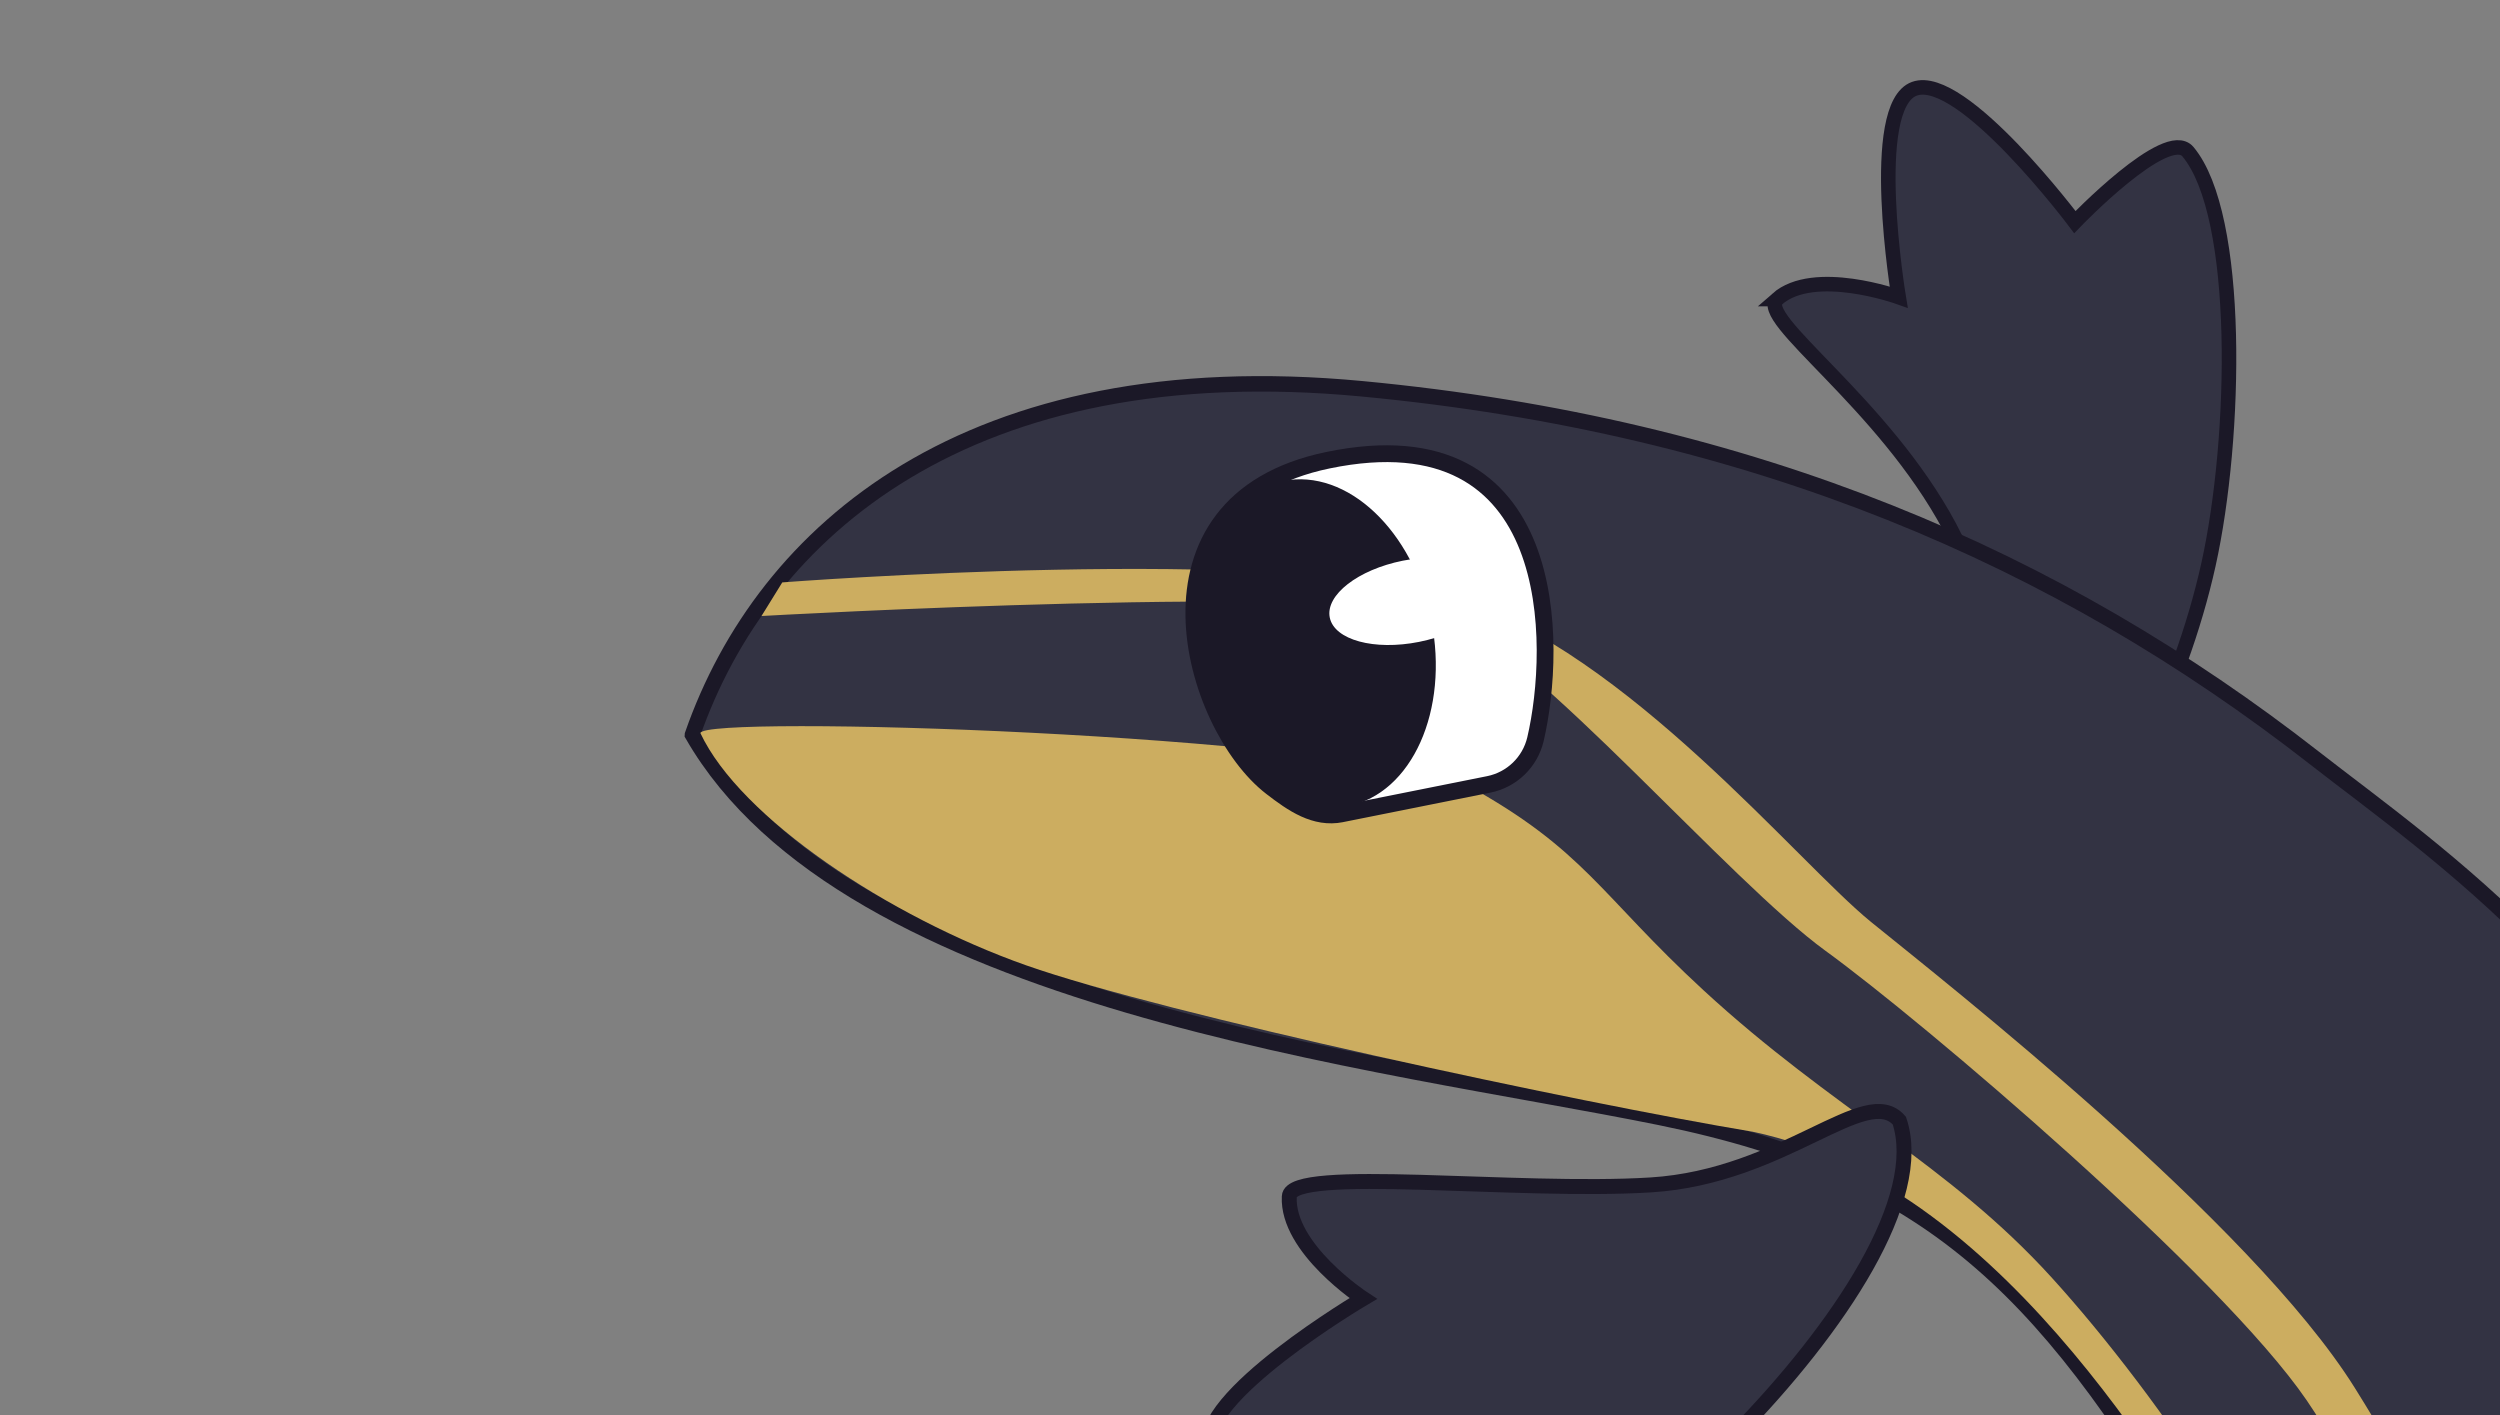 <?xml version="1.0" encoding="UTF-8"?>
<svg id="Lizard" xmlns="http://www.w3.org/2000/svg" viewBox="0 0 189 107">
  <rect x="0" y="0" width="189" height="107" fill="#808080" stroke="none"/>
  <defs>
    <style>
      .cls-1, .cls-2 {
        fill: #fff;
      }

      .cls-3 {
        stroke-width: 1.1px;
      }

      .cls-3, .cls-4, .cls-2, .cls-5, .cls-6 {
        stroke: #1b1827;
        stroke-miterlimit: 10;
      }

      .cls-3, .cls-4, .cls-5, .cls-6 {
        fill: #333343;
      }

      .cls-4 {
        stroke-width: 1.13px;
      }

      .cls-2 {
        stroke-width: 1.27px;
      }

      .cls-7 {
        fill: #1b1827;
      }

      .cls-5 {
        stroke-width: 1.17px;
      }

      .cls-6 {
        stroke-width: 1.11px;
      }

      .cls-8 {
        fill: #ccad60;
      }
    </style>
  </defs>
  <path class="cls-6" d="m192.75,62.31c3.76-.18,7.38,5.62,7.38,5.62,0,0,7.27-12.78,10.93-11.56,3.67,1.22,3.22,15.44,3.22,15.44,0,0,10.1-1.31,10.16,1.18.13,6.27-10.78,19.16-18.58,25.35s-18.86,11.28-23.04,9.79c-2.78-2.52,7.33-13.65,9.32-24.21,2-10.56-1.63-21.5.6-21.61Z"/>
  <path class="cls-3" d="m134.35,22.61c2.78-2.45,9.19-.15,9.19-.15,0,0-2.4-14.45,1.19-15.75s12.13,10.08,12.13,10.08c0,0,6.95-7.24,8.55-5.32,4.02,4.81,3.68,21.59,1.55,31.21-2.13,9.62-7.46,20.4-11.6,21.8-3.71-.25-2.9-15.16-7.96-24.63s-14.68-15.79-13.04-17.24Z"/>
  <path class="cls-5" d="m52.35,55.54c5.37-15.42,20.9-28.96,50.6-26.15s52.74,12.86,71.99,27.89c9.13,7.12,25.45,18.01,33.58,40.25s19.7,71.22-12.24,96.3c-18.26,14.33-65.15,21.27-87.61-1.19-10.87-10.87-7.57-28.79-8.21-39.25-.68-11.16-5.01-14.53-8.81-14.93-17.16-1.79-16.72,18.46-7.76,28.66-.81,1.76-12.59-6.32-13.83-20.7-1.24-14.38,8.4-19.23,11.74-20.5,9.11-3.47,20.48-1.71,27.39,6.12,12.91,14.63,2.79,30.5,11.82,42.44,9.03,11.94,29.98,11.14,44.9.62,14.93-10.52,13.31-35.97,1.22-56.54-12.09-20.57-20.45-29.78-41.64-34.08-21.19-4.3-61.49-8.63-73.14-28.93Z"/>
  <path class="cls-8" d="m52.95,55.42c.19-1.39,47.17.02,57.91,3.91,8.96,4.93,10.09,8.31,17.91,15.52,9.84,9.07,18.48,13.08,26.37,21.77s19.38,24.98,22.14,37.46c2.76,12.49,6.47,23.04-7.96,38.71,17.29-18.12,1.82-47.14-.47-53.46-3.69-4.66-16.53-29.59-36.34-33.77-13.23-2.2-44.55-8.92-54.93-12.58-10.37-3.66-21.64-11.16-24.63-17.56Z"/>
  <path class="cls-8" d="m82.35,166.57c.8-.4-10.5-11.99-8.66-26.12,0-1.64,2.24-7.84,9.25-10.75s18.36-1.72,24.18,7.46c5.82,9.18,1.09,34.33,6.42,43.88,5.32,9.55,18.81,18.21,45.75,12.91,26.94-5.3,32.09-32.31,33.06-46.49s-6.49-30-14.33-42.54c-7.84-12.54-30.97-30.67-36.57-35.22-5.6-4.55-18.4-20.34-31.34-24.48-12.95-4.14-50.97-1.19-50.97-1.19l-1.57,2.54s45.16-2.56,51.87.15,21.29,19.88,28.58,25.17,29.85,24.45,36.37,33.98c6.52,9.53,15.45,32.31,14.88,41.34-.57,9.03-1.24,32.04-30.2,43.53-23.73,2.61-31.12,1.04-42.54-11.05-5.97-14.78-.15-36.64-7.16-44.18-7.02-7.54-14.83-11.49-27.12-8.11-7.11,3.98-9.5,8.66-10.35,12.54-.95,16.12,9.65,27.02,10.45,26.62Z"/>
  <path class="cls-4" d="m97.47,90.46c-.19,3.93,5.59,7.71,5.59,7.71,0,0-12.81,7.56-11.6,11.39,1.21,3.83,15.43,3.39,15.43,3.39,0,0-1.35,10.54,1.14,10.6,10.02.24,39.48-27.19,35.56-38.83-2.51-2.91-8.68,4.23-18.79,4.86-10.11.63-27.22-1.45-27.33.87Z"/>
  <path class="cls-2" d="m101.41,61.53l11.14-2.23c1.74-.35,3.12-1.68,3.53-3.41,1.64-6.99,2.02-24.76-15.68-21.1-15.28,3.16-10.34,20.05-4.29,24.72,1.62,1.25,3.3,2.42,5.31,2.02Z"/>
  <ellipse class="cls-7" cx="99.48" cy="48.65" rx="8.9" ry="12.53" transform="translate(-7.61 20.45) rotate(-11.31)"/>
  <ellipse class="cls-1" cx="106.67" cy="45.45" rx="6.26" ry="3.13" transform="translate(-6.84 21.79) rotate(-11.3)"/>
</svg>